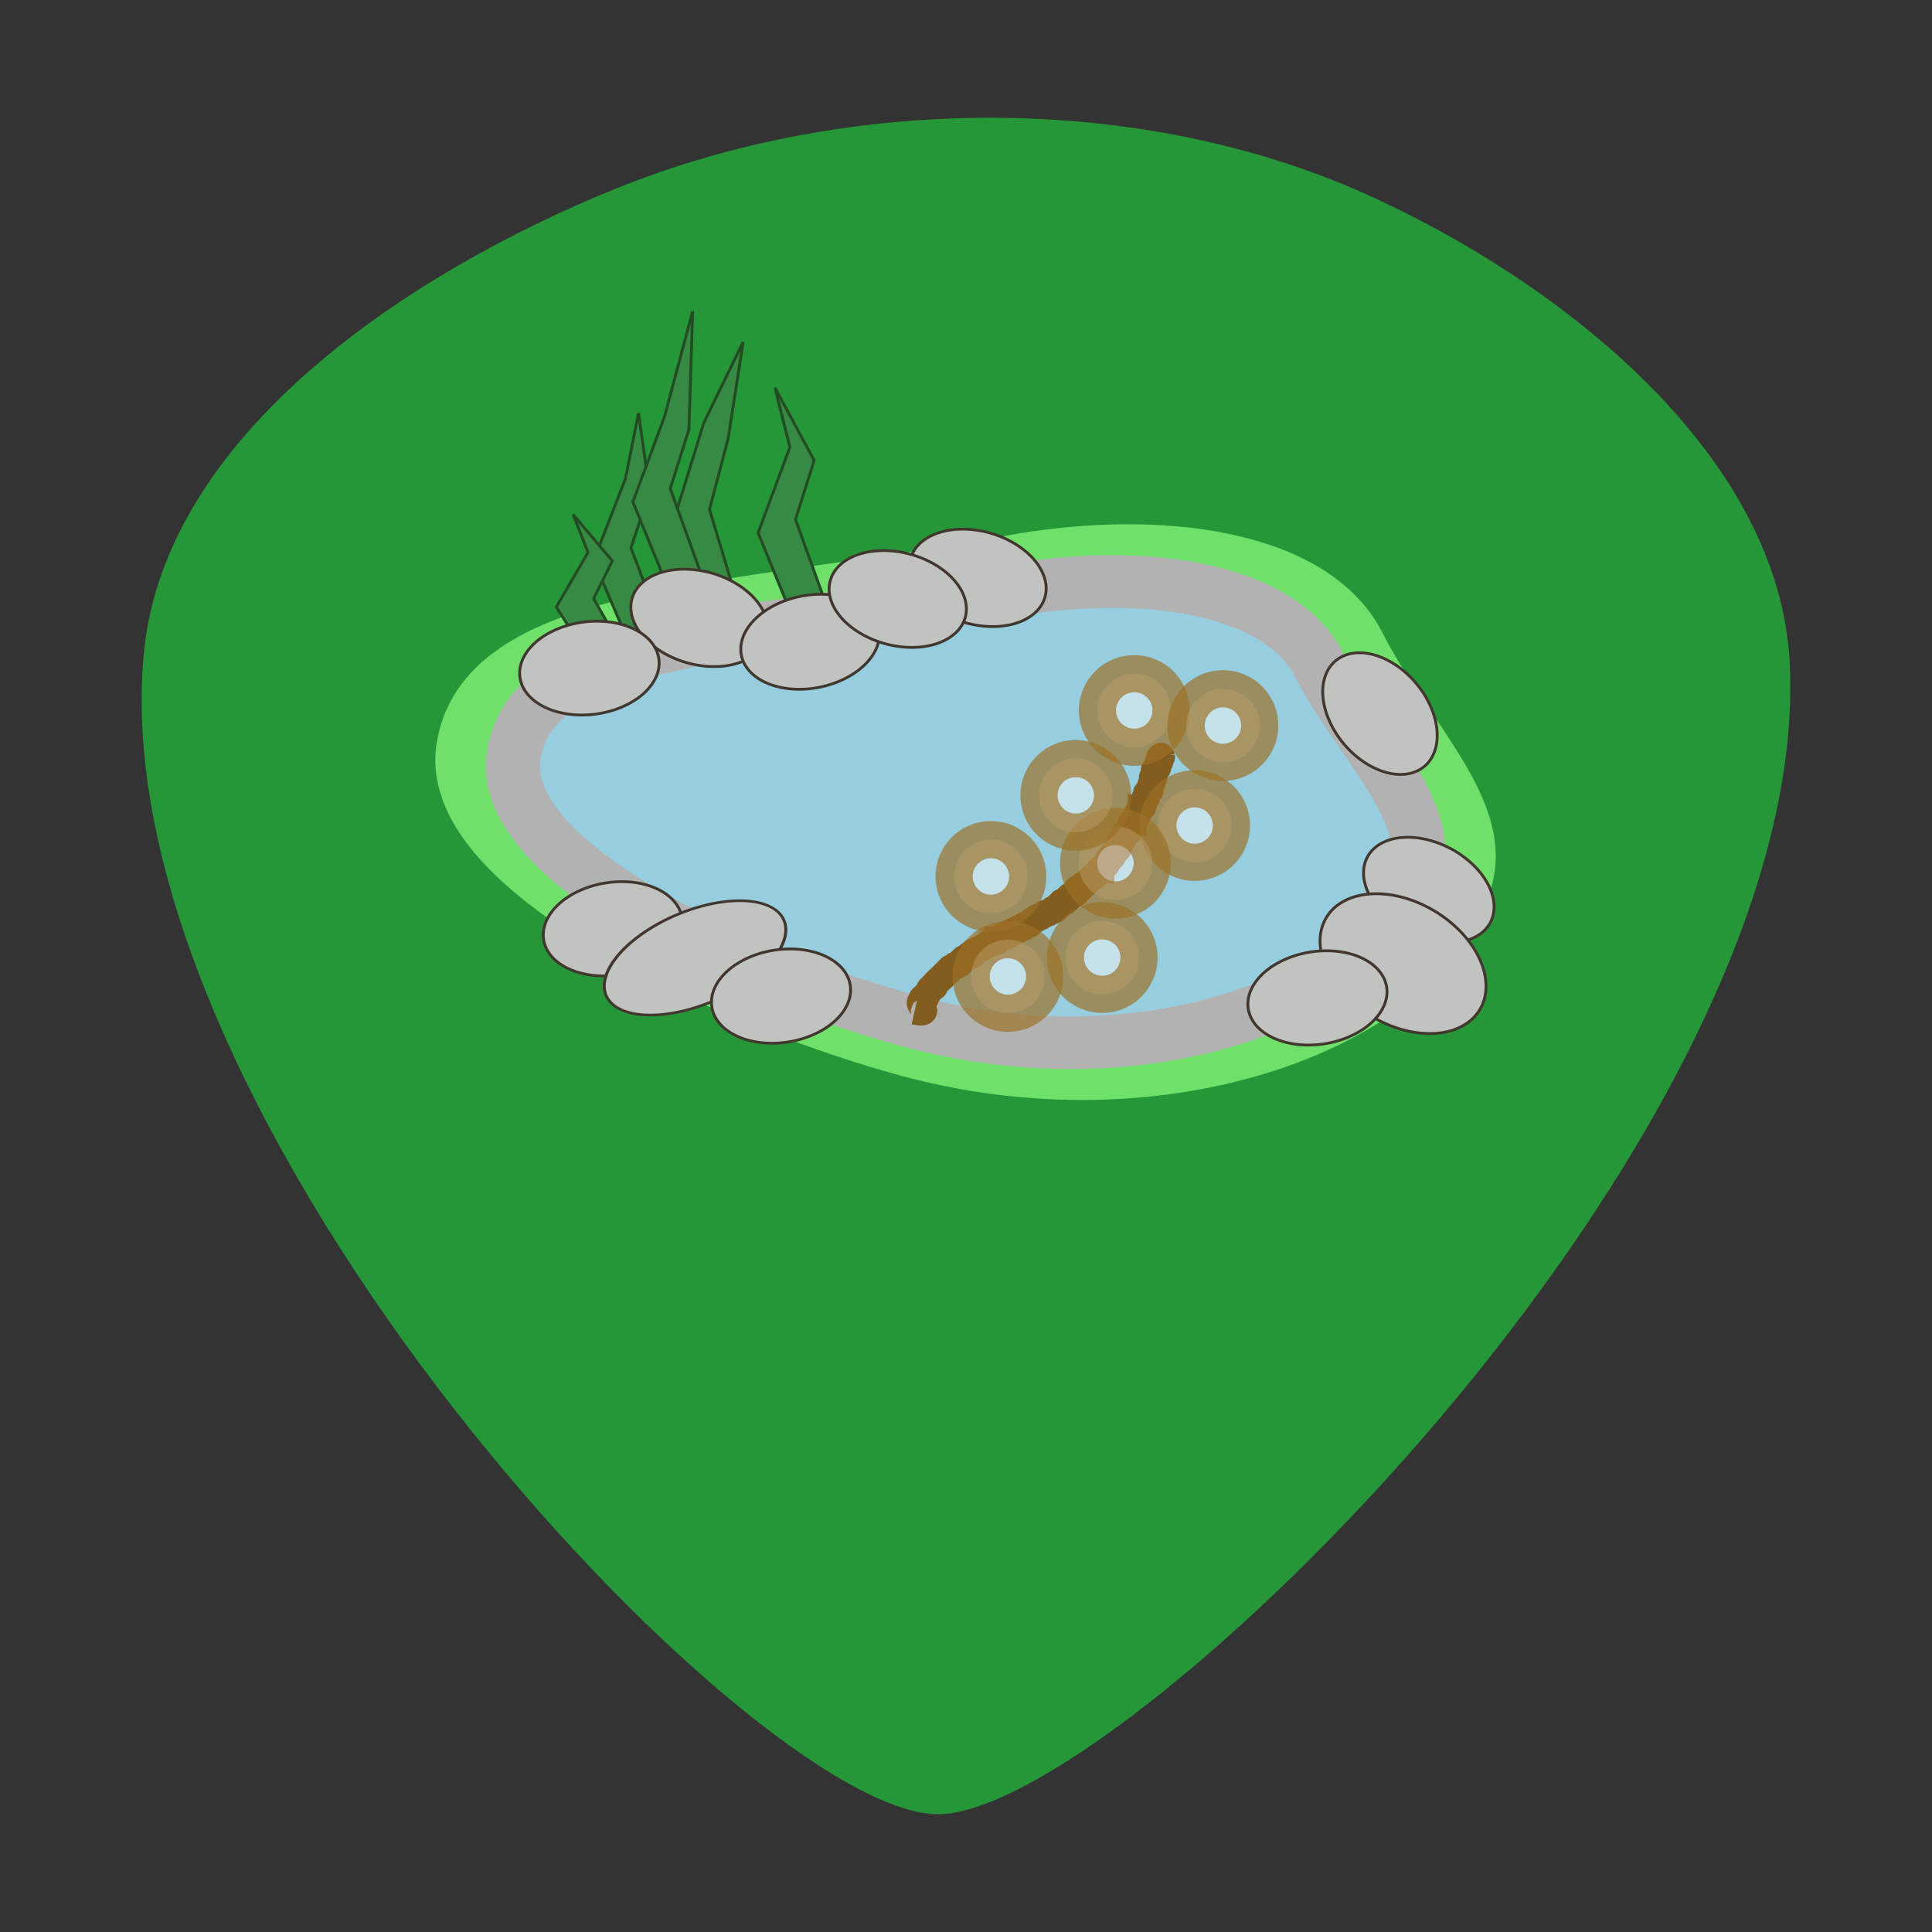 <?xml version="1.0" encoding="UTF-8" standalone="no"?>
<!-- Created with Inkscape (http://www.inkscape.org/) -->

<svg
   xmlns:dc="http://purl.org/dc/elements/1.1/"
   xmlns:cc="http://creativecommons.org/ns#"
   xmlns:rdf="http://www.w3.org/1999/02/22-rdf-syntax-ns#"
   xmlns:svg="http://www.w3.org/2000/svg"
   xmlns="http://www.w3.org/2000/svg"
   xmlns:sodipodi="http://sodipodi.sourceforge.net/DTD/sodipodi-0.dtd"
   xmlns:inkscape="http://www.inkscape.org/namespaces/inkscape"
   width="48"
   height="48"
   id="svg2"
   sodipodi:version="0.32"
   inkscape:version="0.92.2 (5c3e80d, 2017-08-06)"
   sodipodi:docname="Cat342.svg"
   inkscape:output_extension="org.inkscape.output.svg.inkscape"
   version="1.0">
  <rect width="100%" height="100%" fill="#333333" stroke="none"/>
  <defs
     id="defs4">
    <marker
       inkscape:stockid="Arrow1Mend"
       orient="auto"
       refY="0.0"
       refX="0.0"
       id="Arrow1Mend"
       style="overflow:visible;">
      <path
         id="path3278"
         d="M 0.0,0.0 L 5.0,-5.0 L -12.5,0.0 L 5.0,5.0 L 0.0,0.0 z "
         style="fill-rule:evenodd;stroke:#000000;stroke-width:1.0pt;marker-start:none;"
         transform="scale(0.4) rotate(180) translate(10,0)" />
    </marker>
    <marker
       inkscape:stockid="Arrow1Send"
       orient="auto"
       refY="0.0"
       refX="0.0"
       id="Arrow1Send"
       style="overflow:visible;">
      <path
         id="path3284"
         d="M 0.0,0.0 L 5.0,-5.0 L -12.5,0.0 L 5.0,5.0 L 0.0,0.0 z "
         style="fill-rule:evenodd;stroke:#000000;stroke-width:1.0pt;marker-start:none;"
         transform="scale(0.2) rotate(180) translate(6,0)" />
    </marker>
    <marker
       inkscape:stockid="Arrow1Lend"
       orient="auto"
       refY="0.0"
       refX="0.0"
       id="Arrow1Lend"
       style="overflow:visible;">
      <path
         id="path3272"
         d="M 0.0,0.0 L 5.0,-5.0 L -12.5,0.0 L 5.0,5.0 L 0.0,0.0 z "
         style="fill-rule:evenodd;stroke:#000000;stroke-width:1.0pt;marker-start:none;"
         transform="scale(0.8) rotate(180) translate(12.5,0)" />
    </marker>
    <marker
       inkscape:stockid="Arrow2Lend"
       orient="auto"
       refY="0.0"
       refX="0.0"
       id="Arrow2Lend"
       style="overflow:visible;">
      <path
         id="path3290"
         style="font-size:12.0;fill-rule:evenodd;stroke-width:0.625;stroke-linejoin:round;"
         d="M 8.719,4.034 L -2.207,0.016 L 8.719,-4.002 C 6.973,-1.63 6.983,1.616 8.719,4.034 z "
         transform="scale(1.1) rotate(180) translate(1,0)" />
    </marker>
    <linearGradient
       id="linearGradient3230">
      <stop
         style="stop-color:#99a5c3;stop-opacity:1;"
         offset="0"
         id="stop3232" />
      <stop
         id="stop3244"
         offset="0.67"
         style="stop-color:#99a5c3;stop-opacity:1;" />
      <stop
         style="stop-color:#51618c;stop-opacity:1;"
         offset="1"
         id="stop3234" />
    </linearGradient>
    <inkscape:perspective
       sodipodi:type="inkscape:persp3d"
       inkscape:vp_x="56.260924 : 521.79843 : 1"
       inkscape:vp_y="6.5672346e-14 : 1043.6872 : 0"
       inkscape:vp_z="854.33665 : 521.79843 : 1"
       inkscape:persp3d-origin="455.29879 : 338.74226 : 1"
       id="perspective10" />
    <inkscape:perspective
       id="perspective5858"
       inkscape:persp3d-origin="372.04724 : 350.78739 : 1"
       inkscape:vp_z="744.09448 : 526.18109 : 1"
       inkscape:vp_y="0 : 1000 : 0"
       inkscape:vp_x="0 : 526.18109 : 1"
       sodipodi:type="inkscape:persp3d" />
    <inkscape:perspective
       id="perspective2408"
       inkscape:persp3d-origin="372.04724 : 350.78739 : 1"
       inkscape:vp_z="744.09448 : 526.18109 : 1"
       inkscape:vp_y="0 : 1000 : 0"
       inkscape:vp_x="0 : 526.18109 : 1"
       sodipodi:type="inkscape:persp3d" />
  </defs>
  <sodipodi:namedview
     id="base"
     pagecolor="#ffffff"
     bordercolor="#666666"
     borderopacity="1.0"
     inkscape:pageopacity="0.0"
     inkscape:pageshadow="2"
     inkscape:zoom="14.083333"
     inkscape:cx="24.000001"
     inkscape:cy="24.000001"
     inkscape:document-units="px"
     inkscape:current-layer="layer1"
     showgrid="false"
     inkscape:window-width="1450"
     inkscape:window-height="903"
     inkscape:window-x="832"
     inkscape:window-y="338"
     showguides="false"
     inkscape:window-maximized="0" />
  <g
     inkscape:label="Ebene 1"
     inkscape:groupmode="layer"
     id="layer1">
    <path
       style="display:inline;fill:#19fb40;fill-opacity:0.498;fill-rule:evenodd;stroke:none;stroke-width:1px;stroke-linecap:butt;stroke-linejoin:miter;stroke-opacity:1"
       d="M 23.275,45.074 C 18.595,44.996 2.438,27.797 3.577,16.202 4.113,10.748 10.229,6.737 15.311,4.682 21.068,2.354 28.276,2.28 33.942,4.825 38.718,6.97 44.214,11.257 44.466,16.487 45.037,28.335 27.738,45.147 23.275,45.074 Z"
       id="path885-5"
       inkscape:connector-curvature="0"
       sodipodi:nodetypes="ssssss" />
    <g
       transform="translate(0.071,0.426)"
       id="g961">
      <g
         id="g927">
        <g
           transform="matrix(0.712,0,0,0.693,6.134,0.395)"
           id="g894">
          <path
             style="color:#000000;clip-rule:nonzero;display:inline;overflow:visible;visibility:visible;opacity:1;isolation:auto;mix-blend-mode:normal;color-interpolation:sRGB;color-interpolation-filters:linearRGB;solid-color:#000000;solid-opacity:1;fill:#96cee0;fill-opacity:1;fill-rule:nonzero;stroke:#6fe16a;stroke-width:1.89;stroke-linecap:round;stroke-linejoin:round;stroke-miterlimit:4;stroke-dasharray:none;stroke-dashoffset:0;stroke-opacity:1;color-rendering:auto;image-rendering:auto;shape-rendering:auto;text-rendering:auto;enable-background:accumulate"
             d="m 7.475,25.495 c 0.885,-4.858 9.516,-4.721 19.051,-6.538 5.15,-0.982 10.584,-0.225 12.153,2.965 1.502,3.055 4.223,5.654 3.813,8.087 -0.82,4.866 -9.554,8.969 -18.943,6.612 C 18.463,35.346 6.7,30.489 7.455,25.614"
             id="path873"
             inkscape:connector-curvature="0"
             sodipodi:nodetypes="cssssc" />
          <path
             sodipodi:nodetypes="cssssc"
             inkscape:connector-curvature="0"
             id="path4506"
             d="M 9.231,25.783 C 10.027,21.5 17.793,21.621 26.371,20.019 c 4.633,-0.866 9.523,-0.198 10.934,2.614 1.351,2.693 3.8,4.985 3.431,7.131 -0.738,4.291 -8.596,7.908 -17.043,5.83 C 19.117,34.469 8.533,30.186 9.213,25.888"
             style="color:#000000;clip-rule:nonzero;display:inline;overflow:visible;visibility:visible;opacity:1;isolation:auto;mix-blend-mode:normal;color-interpolation:sRGB;color-interpolation-filters:linearRGB;solid-color:#000000;solid-opacity:1;fill:#96cee0;fill-opacity:1;fill-rule:nonzero;stroke:#b2b2b2;stroke-width:1.89;stroke-linecap:round;stroke-linejoin:round;stroke-miterlimit:4;stroke-dasharray:none;stroke-dashoffset:0;stroke-opacity:1;color-rendering:auto;image-rendering:auto;shape-rendering:auto;text-rendering:auto;enable-background:accumulate" />
          <path
             inkscape:connector-curvature="0"
             id="path831"
             d="M 13.109,15.978 12,18.913 l 1.304,3.13 1.174,-0.391 -1.174,-3.196 0.652,-2.022 -0.391,-2.804 z"
             style="fill:#368a43;fill-opacity:1;fill-rule:evenodd;stroke:#244c24;stroke-width:0.1;stroke-linecap:butt;stroke-linejoin:miter;stroke-miterlimit:4;stroke-dasharray:none;stroke-opacity:1" />
          <path
             sodipodi:nodetypes="cccccccc"
             style="fill:#368a43;fill-opacity:1;fill-rule:evenodd;stroke:#244c24;stroke-width:0.1;stroke-linecap:butt;stroke-linejoin:miter;stroke-miterlimit:4;stroke-dasharray:none;stroke-opacity:1"
             d="m 15.848,13.963 -1.109,3.689 1.304,3.935 1.174,-0.492 -1.174,-4.017 0.652,-2.541 0.522,-3.46 z"
             id="path841"
             inkscape:connector-curvature="0" />
          <path
             sodipodi:nodetypes="cccccccc"
             inkscape:connector-curvature="0"
             id="path843"
             d="m 18.848,14.846 -1.109,3.072 1.304,3.277 1.174,-0.41 -1.174,-3.346 0.652,-2.117 -1.37,-2.61 z"
             style="fill:#368a43;fill-opacity:1;fill-rule:evenodd;stroke:#244c24;stroke-width:0.1;stroke-linecap:butt;stroke-linejoin:miter;stroke-miterlimit:4;stroke-dasharray:none;stroke-opacity:1" />
          <path
             sodipodi:nodetypes="cccccccc"
             style="fill:#368a43;fill-opacity:1;fill-rule:evenodd;stroke:#244c24;stroke-width:0.1;stroke-linecap:butt;stroke-linejoin:miter;stroke-miterlimit:4;stroke-dasharray:none;stroke-opacity:1"
             d="m 14.478,13.737 -1.109,3.072 1.304,3.277 1.174,-0.41 -1.174,-3.346 0.652,-2.117 0.13,-4.24 z"
             id="path845"
             inkscape:connector-curvature="0" />
          <path
             style="fill:#368a43;fill-opacity:1;fill-rule:evenodd;stroke:#244c24;stroke-width:0.1;stroke-linecap:butt;stroke-linejoin:miter;stroke-miterlimit:4;stroke-dasharray:none;stroke-opacity:1"
             d="M 11.804,18.621 10.696,20.579 12,22.668 13.174,22.407 12,20.274 12.652,18.925 11.283,17.262 Z"
             id="path847"
             inkscape:connector-curvature="0"
             sodipodi:nodetypes="cccccccc" />
          <path
             transform="rotate(17.24)"
             d="m 27.605,11.1 a 2.446,1.663 0 0 1 2.476,-1.637 2.446,1.663 0 0 1 2.415,1.678 2.446,1.663 0 0 1 -2.459,1.648 2.446,1.663 0 0 1 -2.432,-1.667"
             sodipodi:open="true"
             sodipodi:end="3.1438441"
             sodipodi:start="3.1573355"
             sodipodi:ry="1.6630435"
             sodipodi:rx="2.4456522"
             sodipodi:cy="11.126493"
             sodipodi:cx="30.049864"
             sodipodi:type="arc"
             id="path849"
             style="color:#000000;clip-rule:nonzero;display:inline;overflow:visible;visibility:visible;opacity:1;isolation:auto;mix-blend-mode:normal;color-interpolation:sRGB;color-interpolation-filters:linearRGB;solid-color:#000000;solid-opacity:1;fill:#c0c3c0;fill-opacity:1;fill-rule:nonzero;stroke:#42372e;stroke-width:0.1;stroke-linecap:round;stroke-linejoin:round;stroke-miterlimit:4;stroke-dasharray:none;stroke-dashoffset:0;stroke-opacity:1;color-rendering:auto;image-rendering:auto;shape-rendering:auto;text-rendering:auto;enable-background:accumulate" />
          <path
             style="color:#000000;clip-rule:nonzero;display:inline;overflow:visible;visibility:visible;opacity:1;isolation:auto;mix-blend-mode:normal;color-interpolation:sRGB;color-interpolation-filters:linearRGB;solid-color:#000000;solid-opacity:1;fill:#c0c3c0;fill-opacity:1;fill-rule:nonzero;stroke:#42372e;stroke-width:0.1;stroke-linecap:round;stroke-linejoin:round;stroke-miterlimit:4;stroke-dasharray:none;stroke-dashoffset:0;stroke-opacity:1;color-rendering:auto;image-rendering:auto;shape-rendering:auto;text-rendering:auto;enable-background:accumulate"
             id="path851"
             sodipodi:type="arc"
             sodipodi:cx="21.19429"
             sodipodi:cy="15.3768"
             sodipodi:rx="2.4456522"
             sodipodi:ry="1.6630435"
             sodipodi:start="3.1573355"
             sodipodi:end="3.1438441"
             sodipodi:open="true"
             d="m 18.749,15.351 a 2.446,1.663 0 0 1 2.476,-1.637 2.446,1.663 0 0 1 2.415,1.678 2.446,1.663 0 0 1 -2.459,1.648 2.446,1.663 0 0 1 -2.432,-1.667"
             transform="rotate(17.24)" />
          <path
             transform="rotate(-11.79)"
             d="m 12.235,25.332 a 2.446,1.663 0 0 1 2.476,-1.637 2.446,1.663 0 0 1 2.415,1.678 2.446,1.663 0 0 1 -2.459,1.648 2.446,1.663 0 0 1 -2.432,-1.667"
             sodipodi:open="true"
             sodipodi:end="3.1438441"
             sodipodi:start="3.1573355"
             sodipodi:ry="1.6630435"
             sodipodi:rx="2.4456522"
             sodipodi:cy="25.358059"
             sodipodi:cx="14.68044"
             sodipodi:type="arc"
             id="path853"
             style="color:#000000;clip-rule:nonzero;display:inline;overflow:visible;visibility:visible;opacity:1;isolation:auto;mix-blend-mode:normal;color-interpolation:sRGB;color-interpolation-filters:linearRGB;solid-color:#000000;solid-opacity:1;fill:#c0c3c0;fill-opacity:1;fill-rule:nonzero;stroke:#42372e;stroke-width:0.1;stroke-linecap:round;stroke-linejoin:round;stroke-miterlimit:4;stroke-dasharray:none;stroke-dashoffset:0;stroke-opacity:1;color-rendering:auto;image-rendering:auto;shape-rendering:auto;text-rendering:auto;enable-background:accumulate" />
          <path
             style="color:#000000;clip-rule:nonzero;display:inline;overflow:visible;visibility:visible;opacity:1;isolation:auto;mix-blend-mode:normal;color-interpolation:sRGB;color-interpolation-filters:linearRGB;solid-color:#000000;solid-opacity:1;fill:#c0c3c0;fill-opacity:1;fill-rule:nonzero;stroke:#42372e;stroke-width:0.1;stroke-linecap:round;stroke-linejoin:round;stroke-miterlimit:4;stroke-dasharray:none;stroke-dashoffset:0;stroke-opacity:1;color-rendering:auto;image-rendering:auto;shape-rendering:auto;text-rendering:auto;enable-background:accumulate"
             id="path855"
             sodipodi:type="arc"
             sodipodi:cx="27.336756"
             sodipodi:cy="13.255023"
             sodipodi:rx="2.4456522"
             sodipodi:ry="1.6630435"
             sodipodi:start="3.1573355"
             sodipodi:end="3.1438441"
             sodipodi:open="true"
             d="m 24.891,13.229 a 2.446,1.663 0 0 1 2.476,-1.637 2.446,1.663 0 0 1 2.415,1.678 2.446,1.663 0 0 1 -2.459,1.648 2.446,1.663 0 0 1 -2.432,-1.667"
             transform="rotate(16.034)" />
          <path
             transform="rotate(-7.934)"
             d="M 6.15,24.16 A 2.446,1.663 0 0 1 8.626,22.523 2.446,1.663 0 0 1 11.041,24.201 2.446,1.663 0 0 1 8.582,25.849 2.446,1.663 0 0 1 6.15,24.182"
             sodipodi:open="true"
             sodipodi:end="3.1438441"
             sodipodi:start="3.1573355"
             sodipodi:ry="1.6630435"
             sodipodi:rx="2.4456522"
             sodipodi:cy="24.186073"
             sodipodi:cx="8.5953093"
             sodipodi:type="arc"
             id="path857"
             style="color:#000000;clip-rule:nonzero;display:inline;overflow:visible;visibility:visible;opacity:1;isolation:auto;mix-blend-mode:normal;color-interpolation:sRGB;color-interpolation-filters:linearRGB;solid-color:#000000;solid-opacity:1;fill:#c0c3c0;fill-opacity:1;fill-rule:nonzero;stroke:#42372e;stroke-width:0.1;stroke-linecap:round;stroke-linejoin:round;stroke-miterlimit:4;stroke-dasharray:none;stroke-dashoffset:0;stroke-opacity:1;color-rendering:auto;image-rendering:auto;shape-rendering:auto;text-rendering:auto;enable-background:accumulate" />
          <path
             inkscape:transform-center-y="1.7608814"
             inkscape:transform-center-x="0.84782504"
             style="color:#000000;clip-rule:nonzero;display:inline;overflow:visible;visibility:visible;opacity:1;isolation:auto;mix-blend-mode:normal;color-interpolation:sRGB;color-interpolation-filters:linearRGB;solid-color:#000000;solid-opacity:1;fill:#c0c3c0;fill-opacity:1;fill-rule:nonzero;stroke:#42372e;stroke-width:0.1;stroke-linecap:round;stroke-linejoin:round;stroke-miterlimit:4;stroke-dasharray:none;stroke-dashoffset:0;stroke-opacity:1;color-rendering:auto;image-rendering:auto;shape-rendering:auto;text-rendering:auto;enable-background:accumulate"
             id="path859"
             sodipodi:type="arc"
             sodipodi:cx="43.534409"
             sodipodi:cy="-15.982131"
             sodipodi:rx="2.4456522"
             sodipodi:ry="1.6630435"
             sodipodi:start="3.1573355"
             sodipodi:end="3.1438441"
             sodipodi:open="true"
             d="m 41.089,-16.008 a 2.446,1.663 0 0 1 2.476,-1.637 2.446,1.663 0 0 1 2.415,1.678 2.446,1.663 0 0 1 -2.459,1.648 2.446,1.663 0 0 1 -2.432,-1.667"
             transform="rotate(51.902)" />
          <path
             transform="rotate(29.774)"
             d="M 48.52,6.207 A 2.446,1.663 0 0 1 50.996,4.57 2.446,1.663 0 0 1 53.411,6.248 2.446,1.663 0 0 1 50.952,7.896 2.446,1.663 0 0 1 48.52,6.229"
             sodipodi:open="true"
             sodipodi:end="3.1438441"
             sodipodi:start="3.1573355"
             sodipodi:ry="1.6630435"
             sodipodi:rx="2.4456522"
             sodipodi:cy="6.233006"
             sodipodi:cx="50.965462"
             sodipodi:type="arc"
             id="path861"
             style="color:#000000;clip-rule:nonzero;display:inline;overflow:visible;visibility:visible;opacity:1;isolation:auto;mix-blend-mode:normal;color-interpolation:sRGB;color-interpolation-filters:linearRGB;solid-color:#000000;solid-opacity:1;fill:#c0c3c0;fill-opacity:1;fill-rule:nonzero;stroke:#42372e;stroke-width:0.1;stroke-linecap:round;stroke-linejoin:round;stroke-miterlimit:4;stroke-dasharray:none;stroke-dashoffset:0;stroke-opacity:1;color-rendering:auto;image-rendering:auto;shape-rendering:auto;text-rendering:auto;enable-background:accumulate"
             inkscape:transform-center-x="0.12209757"
             inkscape:transform-center-y="1.9505383" />
          <path
             inkscape:transform-center-y="2.5912183"
             inkscape:transform-center-x="0.15530786"
             style="color:#000000;clip-rule:nonzero;display:inline;overflow:visible;visibility:visible;opacity:1;isolation:auto;mix-blend-mode:normal;color-interpolation:sRGB;color-interpolation-filters:linearRGB;solid-color:#000000;solid-opacity:1;fill:#c0c3c0;fill-opacity:1;fill-rule:nonzero;stroke:#42372e;stroke-width:0.1;stroke-linecap:round;stroke-linejoin:round;stroke-miterlimit:4;stroke-dasharray:none;stroke-dashoffset:0;stroke-opacity:1;color-rendering:auto;image-rendering:auto;shape-rendering:auto;text-rendering:auto;enable-background:accumulate"
             id="path863"
             sodipodi:type="arc"
             sodipodi:cx="51.374104"
             sodipodi:cy="7.9917593"
             sodipodi:rx="3.145452"
             sodipodi:ry="2.1865044"
             sodipodi:start="3.1573355"
             sodipodi:end="3.1438441"
             sodipodi:open="true"
             d="M 48.229,7.957 A 3.145,2.187 0 0 1 51.413,5.805 3.145,2.187 0 0 1 54.519,8.011 3.145,2.187 0 0 1 51.356,10.178 3.145,2.187 0 0 1 48.229,7.987"
             transform="matrix(0.858,0.513,-0.48,0.877,0,0)" />
          <path
             inkscape:transform-center-y="1.5845036"
             inkscape:transform-center-x="-1.1440525"
             style="color:#000000;clip-rule:nonzero;display:inline;overflow:visible;visibility:visible;opacity:1;isolation:auto;mix-blend-mode:normal;color-interpolation:sRGB;color-interpolation-filters:linearRGB;solid-color:#000000;solid-opacity:1;fill:#c0c3c0;fill-opacity:1;fill-rule:nonzero;stroke:#42372e;stroke-width:0.1;stroke-linecap:round;stroke-linejoin:round;stroke-miterlimit:4;stroke-dasharray:none;stroke-dashoffset:0;stroke-opacity:1;color-rendering:auto;image-rendering:auto;shape-rendering:auto;text-rendering:auto;enable-background:accumulate"
             id="path865"
             sodipodi:type="arc"
             sodipodi:cx="30.938959"
             sodipodi:cy="40.341106"
             sodipodi:rx="2.4456522"
             sodipodi:ry="1.6630435"
             sodipodi:start="3.1573355"
             sodipodi:end="3.1438441"
             sodipodi:open="true"
             d="m 28.494,40.315 a 2.446,1.663 0 0 1 2.476,-1.637 2.446,1.663 0 0 1 2.415,1.678 2.446,1.663 0 0 1 -2.459,1.648 2.446,1.663 0 0 1 -2.432,-1.667"
             transform="rotate(-9.638)" />
          <path
             transform="rotate(-9.638)"
             d="M 4.669,33.755 A 2.446,1.663 0 0 1 7.144,32.119 2.446,1.663 0 0 1 9.56,33.796 2.446,1.663 0 0 1 7.1,35.444 2.446,1.663 0 0 1 4.668,33.778"
             sodipodi:open="true"
             sodipodi:end="3.1438441"
             sodipodi:start="3.1573355"
             sodipodi:ry="1.6630435"
             sodipodi:rx="2.4456522"
             sodipodi:cy="33.781418"
             sodipodi:cx="7.1139569"
             sodipodi:type="arc"
             id="path867"
             style="color:#000000;clip-rule:nonzero;display:inline;overflow:visible;visibility:visible;opacity:1;isolation:auto;mix-blend-mode:normal;color-interpolation:sRGB;color-interpolation-filters:linearRGB;solid-color:#000000;solid-opacity:1;fill:#c0c3c0;fill-opacity:1;fill-rule:nonzero;stroke:#42372e;stroke-width:0.1;stroke-linecap:round;stroke-linejoin:round;stroke-miterlimit:4;stroke-dasharray:none;stroke-dashoffset:0;stroke-opacity:1;color-rendering:auto;image-rendering:auto;shape-rendering:auto;text-rendering:auto;enable-background:accumulate"
             inkscape:transform-center-x="-1.1440525"
             inkscape:transform-center-y="1.5845036" />
          <path
             inkscape:transform-center-y="0.98515122"
             inkscape:transform-center-x="-2.0168071"
             style="color:#000000;clip-rule:nonzero;display:inline;overflow:visible;visibility:visible;opacity:1;isolation:auto;mix-blend-mode:normal;color-interpolation:sRGB;color-interpolation-filters:linearRGB;solid-color:#000000;solid-opacity:1;fill:#c0c3c0;fill-opacity:1;fill-rule:nonzero;stroke:#42372e;stroke-width:0.1;stroke-linecap:round;stroke-linejoin:round;stroke-miterlimit:4;stroke-dasharray:none;stroke-dashoffset:0;stroke-opacity:1;color-rendering:auto;image-rendering:auto;shape-rendering:auto;text-rendering:auto;enable-background:accumulate"
             id="path869"
             sodipodi:type="arc"
             sodipodi:cx="-4.5050697"
             sodipodi:cy="36.827969"
             sodipodi:rx="3.3754361"
             sodipodi:ry="1.684603"
             sodipodi:start="3.1573355"
             sodipodi:end="3.1438441"
             sodipodi:open="true"
             d="m -7.88,36.801 a 3.375,1.685 0 0 1 3.417,-1.658 3.375,1.685 0 0 1 3.334,1.7 3.375,1.685 0 0 1 -3.394,1.669 3.375,1.685 0 0 1 -3.356,-1.688"
             transform="matrix(0.9,-0.436,0.532,0.847,0,0)" />
          <path
             transform="rotate(-9.638)"
             d="m 10.051,37.117 a 2.446,1.663 0 0 1 2.476,-1.637 2.446,1.663 0 0 1 2.415,1.678 2.446,1.663 0 0 1 -2.459,1.648 2.446,1.663 0 0 1 -2.432,-1.667"
             sodipodi:open="true"
             sodipodi:end="3.1438441"
             sodipodi:start="3.1573355"
             sodipodi:ry="1.6630435"
             sodipodi:rx="2.4456522"
             sodipodi:cy="37.143101"
             sodipodi:cx="12.496677"
             sodipodi:type="arc"
             id="path871"
             style="color:#000000;clip-rule:nonzero;display:inline;overflow:visible;visibility:visible;opacity:1;isolation:auto;mix-blend-mode:normal;color-interpolation:sRGB;color-interpolation-filters:linearRGB;solid-color:#000000;solid-opacity:1;fill:#c0c3c0;fill-opacity:1;fill-rule:nonzero;stroke:#42372e;stroke-width:0.1;stroke-linecap:round;stroke-linejoin:round;stroke-miterlimit:4;stroke-dasharray:none;stroke-dashoffset:0;stroke-opacity:1;color-rendering:auto;image-rendering:auto;shape-rendering:auto;text-rendering:auto;enable-background:accumulate"
             inkscape:transform-center-x="-1.1440525"
             inkscape:transform-center-y="1.5845036" />
        </g>
      </g>
      <g
         transform="translate(0.071,-0.426)"
         id="g915">
        <g
           transform="matrix(0.66,0,0,0.66,-15.053,8.396)"
           id="g905">
          <path
             style="fill:none;fill-rule:evenodd;stroke:#825d1f;stroke-width:1px;stroke-linecap:butt;stroke-linejoin:miter;stroke-opacity:1"
             d="m 57.018,25.349 c 0.715,0.156 0.115,-0.257 0.213,-0.355 0.017,-0.017 0.054,0.017 0.071,0 0.033,-0.033 -0.033,-0.109 0,-0.142 0.033,-0.033 0.109,0.033 0.142,0 0.033,-0.033 -0.033,-0.109 0,-0.142 0.017,-0.017 0.054,0.017 0.071,0 0.017,-0.017 -0.011,-0.05 0,-0.071 0.015,-0.03 0.056,-0.041 0.071,-0.071 0.011,-0.021 -0.017,-0.054 0,-0.071 0.017,-0.017 0.05,0.011 0.071,0 0.296,-0.148 -0.076,0.005 0.071,-0.142 0.017,-0.017 0.054,0.017 0.071,0 0.017,-0.017 -0.011,-0.05 0,-0.071 0.015,-0.03 0.047,-0.047 0.071,-0.071 0.024,-0.024 0.041,-0.056 0.071,-0.071 0.021,-0.011 0.054,0.017 0.071,0 0.017,-0.017 -0.017,-0.054 0,-0.071 0.017,-0.017 0.054,0.017 0.071,0 0.017,-0.017 -0.017,-0.054 0,-0.071 0.017,-0.017 0.054,0.017 0.071,0 0.017,-0.017 -0.017,-0.054 0,-0.071 0.017,-0.017 0.054,0.017 0.071,0 0.017,-0.017 -0.017,-0.054 0,-0.071 0.017,-0.017 0.054,0.017 0.071,0 0.017,-0.017 -0.017,-0.054 0,-0.071 0.017,-0.017 0.054,0.017 0.071,0 0.017,-0.017 -0.017,-0.054 0,-0.071 0.017,-0.017 0.05,0.011 0.071,0 0.235,-0.235 -0.067,0.033 0.142,-0.071 0.03,-0.015 0.041,-0.056 0.071,-0.071 0.021,-0.011 0.054,0.017 0.071,0 0.017,-0.017 -0.017,-0.054 0,-0.071 0.017,-0.017 0.054,0.017 0.071,0 0.017,-0.017 -0.017,-0.054 0,-0.071 0.017,-0.017 0.054,0.017 0.071,0 0.017,-0.017 -0.017,-0.054 0,-0.071 0.017,-0.017 0.05,0.011 0.071,0 0.03,-0.015 0.041,-0.056 0.071,-0.071 0.021,-0.011 0.054,0.017 0.071,0 0.017,-0.017 -0.017,-0.054 0,-0.071 0.033,-0.033 0.109,0.033 0.142,0 0.147,-0.147 -0.225,0.006 0.071,-0.142 0.021,-0.011 0.05,0.011 0.071,0 0.03,-0.015 0.041,-0.056 0.071,-0.071 0.021,-0.011 0.05,0.011 0.071,0 0.03,-0.015 0.041,-0.056 0.071,-0.071 0.021,-0.011 0.05,0.011 0.071,0 0.03,-0.015 0.041,-0.056 0.071,-0.071 0.021,-0.011 0.054,0.017 0.071,0 0.017,-0.017 -0.017,-0.054 0,-0.071 0.033,-0.033 0.1,0.021 0.142,0 0.03,-0.015 0.041,-0.056 0.071,-0.071 0.042,-0.021 0.109,0.033 0.142,0 0.017,-0.017 0,-0.047 0,-0.071 0.024,0 0.054,0.017 0.071,0 0.017,-0.017 -0.021,-0.06 0,-0.071 0.042,-0.021 0.1,0.021 0.142,0 0.021,-0.011 -0.017,-0.054 0,-0.071 0.033,-0.033 0.109,0.033 0.142,0 0.017,-0.017 -0.017,-0.054 0,-0.071 0.033,-0.033 0.109,0.033 0.142,0 0.017,-0.017 -0.017,-0.054 0,-0.071 0.033,-0.033 0.109,0.033 0.142,0 0.017,-0.017 -0.017,-0.054 0,-0.071 0.033,-0.033 0.109,0.033 0.142,0 0.017,-0.017 -0.017,-0.054 0,-0.071 0.033,-0.033 0.109,0.033 0.142,0 0.017,-0.017 -0.017,-0.054 0,-0.071 0.033,-0.033 0.109,0.033 0.142,0 0.017,-0.017 -0.017,-0.054 0,-0.071 0.033,-0.033 0.109,0.033 0.142,0 0.017,-0.017 -0.017,-0.054 0,-0.071 0.017,-0.017 0.054,0.017 0.071,0 0.017,-0.017 -0.017,-0.054 0,-0.071 0.017,-0.017 0.05,0.011 0.071,0 0.03,-0.015 0.041,-0.056 0.071,-0.071 0.021,-0.011 0.054,0.017 0.071,0 0.017,-0.017 -0.017,-0.054 0,-0.071 0.033,-0.033 0.1,0.021 0.142,0 0.06,-0.03 0.082,-0.112 0.142,-0.142 0.042,-0.021 0.1,0.021 0.142,0 0.03,-0.015 0.041,-0.056 0.071,-0.071 0.021,-0.011 0.054,0.017 0.071,0 0.017,-0.017 -0.017,-0.054 0,-0.071 0.033,-0.033 0.109,0.033 0.142,0 0.017,-0.017 -0.017,-0.054 0,-0.071 0.017,-0.017 0.054,0.017 0.071,0 0.017,-0.017 -0.017,-0.054 0,-0.071 0.017,-0.017 0.054,0.017 0.071,0 0.017,-0.017 -0.017,-0.054 0,-0.071 0.017,-0.017 0.054,0.017 0.071,0 0.017,-0.017 -0.017,-0.054 0,-0.071 0.033,-0.033 0.109,0.033 0.142,0 0.017,-0.017 -0.017,-0.054 0,-0.071 0.017,-0.017 0.054,0.017 0.071,0 0.017,-0.017 -0.017,-0.054 0,-0.071 0.017,-0.017 0.054,0.017 0.071,0 0.017,-0.017 -0.017,-0.054 0,-0.071 0.017,-0.017 0.05,0.011 0.071,0 0.03,-0.015 0.041,-0.056 0.071,-0.071 0.021,-0.011 0.054,0.017 0.071,0 0.017,-0.017 -0.017,-0.054 0,-0.071 0.017,-0.017 0.054,0.017 0.071,0 0.033,-0.033 -0.033,-0.109 0,-0.142 0.033,-0.033 0.109,0.033 0.142,0 0.017,-0.017 -0.017,-0.054 0,-0.071 0.017,-0.017 0.054,0.017 0.071,0 0.017,-0.017 -0.017,-0.054 0,-0.071 0.017,-0.017 0.05,0.011 0.071,0 0.07,-0.035 0.214,-0.249 0.284,-0.284 0.021,-0.011 0.054,0.017 0.071,0 0.017,-0.017 -0.017,-0.054 0,-0.071 0.017,-0.017 0.054,0.017 0.071,0 0.017,-0.017 -0.017,-0.054 0,-0.071 0.017,-0.017 0.054,0.017 0.071,0 0.017,-0.017 -0.017,-0.054 0,-0.071 0.017,-0.017 0.054,0.017 0.071,0 0.017,-0.017 -0.017,-0.054 0,-0.071 0.017,-0.017 0.047,0 0.071,0 0,-0.024 -0.017,-0.054 0,-0.071 0.017,-0.017 0.054,0.017 0.071,0 0.017,-0.017 -0.017,-0.054 0,-0.071 0.017,-0.017 0.054,0.017 0.071,0 0.017,-0.017 -0.017,-0.054 0,-0.071 0.017,-0.017 0.054,0.017 0.071,0 0.017,-0.017 -0.011,-0.05 0,-0.071 0.015,-0.03 0.056,-0.041 0.071,-0.071 0.011,-0.021 -0.017,-0.054 0,-0.071 0.017,-0.017 0.054,0.017 0.071,0 0.017,-0.017 -0.017,-0.054 0,-0.071 0.017,-0.017 0.054,0.017 0.071,0 0.017,-0.017 -0.011,-0.05 0,-0.071 0.015,-0.03 0.056,-0.041 0.071,-0.071 0.011,-0.021 -0.017,-0.054 0,-0.071 0.017,-0.017 0.054,0.017 0.071,0 0.017,-0.017 -0.017,-0.054 0,-0.071 0.017,-0.017 0.054,0.017 0.071,0 0.033,-0.033 -0.033,-0.109 0,-0.142 0.017,-0.017 0.054,0.017 0.071,0 0.033,-0.033 -0.033,-0.109 0,-0.142 0.017,-0.017 0.054,0.017 0.071,0 0.033,-0.033 -0.033,-0.109 0,-0.142 0.017,-0.017 0.054,0.017 0.071,0 0.033,-0.033 -0.033,-0.109 0,-0.142 0.017,-0.017 0.05,0.011 0.071,0 0.296,-0.148 -0.076,0.005 0.071,-0.142 0.017,-0.017 0.054,0.017 0.071,0 0.033,-0.033 -0.033,-0.109 0,-0.142 0.017,-0.017 0.054,0.017 0.071,0 0.033,-0.033 -0.033,-0.109 0,-0.142 0.017,-0.017 0.047,0 0.071,0 0,-0.024 -0.017,-0.054 0,-0.071 0.017,-0.017 0.054,0.017 0.071,0 0.033,-0.033 -0.033,-0.109 0,-0.142 0.017,-0.017 0.054,0.017 0.071,0 0.033,-0.033 -0.021,-0.1 0,-0.142 0.015,-0.03 0.056,-0.041 0.071,-0.071 0.011,-0.021 -0.017,-0.054 0,-0.071 0.017,-0.017 0.054,0.017 0.071,0 0.017,-0.017 0,-0.047 0,-0.071 0.024,0 0.054,0.017 0.071,0 0.035,-0.035 -0.035,-0.178 0,-0.213 0.017,-0.017 0.054,0.017 0.071,0 0.033,-0.033 -0.033,-0.109 0,-0.142 0.017,-0.017 0.054,0.017 0.071,0 0.035,-0.035 -0.035,-0.178 0,-0.213 0.017,-0.017 0.054,0.017 0.071,0 0.017,-0.017 -0.017,-0.054 0,-0.071 0.017,-0.017 0.054,0.017 0.071,0 0.015,-0.015 -0.014,-0.185 0,-0.213 0.015,-0.03 0.056,-0.041 0.071,-0.071 0.014,-0.028 -0.015,-0.199 0,-0.213 0.017,-0.017 0.054,0.017 0.071,0 0.017,-0.017 -0.017,-0.267 0,-0.284 0.189,0 -0.024,0.024 0.071,-0.071 0.017,-0.017 0.054,0.017 0.071,0 0.035,-0.035 -0.035,-0.178 0,-0.213 0.017,-0.017 0.054,0.017 0.071,0 0.035,-0.035 -0.035,-0.178 0,-0.213 0.095,-0.095 0.071,0.118 0.071,-0.071"
             id="path878"
             inkscape:connector-curvature="0" />
          <path
             style="color:#000000;clip-rule:nonzero;display:inline;overflow:visible;visibility:visible;opacity:1;isolation:auto;mix-blend-mode:normal;color-interpolation:sRGB;color-interpolation-filters:linearRGB;solid-color:#000000;solid-opacity:1;fill:#f6f6f6;fill-opacity:0.498;fill-rule:nonzero;stroke:#9c7025;stroke-width:1.4;stroke-linecap:round;stroke-linejoin:round;stroke-miterlimit:4;stroke-dasharray:none;stroke-dashoffset:0;stroke-opacity:0.679;color-rendering:auto;image-rendering:auto;shape-rendering:auto;text-rendering:auto;enable-background:accumulate"
             id="path880"
             sodipodi:type="arc"
             sodipodi:cx="67.562134"
             sodipodi:cy="18.355028"
             sodipodi:rx="1.3846154"
             sodipodi:ry="1.3846154"
             sodipodi:start="3.1342972"
             sodipodi:end="3.1316443"
             sodipodi:open="true"
             d="m 66.178,18.365 a 1.385,1.385 0 0 1 1.374,-1.395 1.385,1.385 0 0 1 1.396,1.373 1.385,1.385 0 0 1 -1.372,1.396 1.385,1.385 0 0 1 -1.397,-1.371" />
          <path
             d="m 63.195,19.785 a 1.385,1.385 0 0 1 1.374,-1.395 1.385,1.385 0 0 1 1.396,1.373 1.385,1.385 0 0 1 -1.372,1.396 1.385,1.385 0 0 1 -1.397,-1.371"
             sodipodi:open="true"
             sodipodi:end="3.1316443"
             sodipodi:start="3.1342972"
             sodipodi:ry="1.3846154"
             sodipodi:rx="1.3846154"
             sodipodi:cy="19.775146"
             sodipodi:cx="64.579887"
             sodipodi:type="arc"
             id="path882"
             style="color:#000000;clip-rule:nonzero;display:inline;overflow:visible;visibility:visible;opacity:1;isolation:auto;mix-blend-mode:normal;color-interpolation:sRGB;color-interpolation-filters:linearRGB;solid-color:#000000;solid-opacity:1;fill:#f6f6f6;fill-opacity:0.498;fill-rule:nonzero;stroke:#9c7025;stroke-width:1.4;stroke-linecap:round;stroke-linejoin:round;stroke-miterlimit:4;stroke-dasharray:none;stroke-dashoffset:0;stroke-opacity:0.679;color-rendering:auto;image-rendering:auto;shape-rendering:auto;text-rendering:auto;enable-background:accumulate" />
          <path
             style="color:#000000;clip-rule:nonzero;display:inline;overflow:visible;visibility:visible;opacity:1;isolation:auto;mix-blend-mode:normal;color-interpolation:sRGB;color-interpolation-filters:linearRGB;solid-color:#000000;solid-opacity:1;fill:#f6f6f6;fill-opacity:0.498;fill-rule:nonzero;stroke:#9c7025;stroke-width:1.4;stroke-linecap:round;stroke-linejoin:round;stroke-miterlimit:4;stroke-dasharray:none;stroke-dashoffset:0;stroke-opacity:0.679;color-rendering:auto;image-rendering:auto;shape-rendering:auto;text-rendering:auto;enable-background:accumulate"
             id="path884"
             sodipodi:type="arc"
             sodipodi:cx="64.082848"
             sodipodi:cy="23.325443"
             sodipodi:rx="1.3846154"
             sodipodi:ry="1.3846154"
             sodipodi:start="3.1342972"
             sodipodi:end="3.1316443"
             sodipodi:open="true"
             d="m 62.698,23.336 a 1.385,1.385 0 0 1 1.374,-1.395 1.385,1.385 0 0 1 1.396,1.373 1.385,1.385 0 0 1 -1.372,1.396 1.385,1.385 0 0 1 -1.397,-1.371" />
          <path
             d="m 59.148,24.046 a 1.385,1.385 0 0 1 1.374,-1.395 1.385,1.385 0 0 1 1.396,1.373 1.385,1.385 0 0 1 -1.372,1.396 1.385,1.385 0 0 1 -1.397,-1.371"
             sodipodi:open="true"
             sodipodi:end="3.1316443"
             sodipodi:start="3.1342972"
             sodipodi:ry="1.3846154"
             sodipodi:rx="1.3846154"
             sodipodi:cy="24.035503"
             sodipodi:cx="60.532551"
             sodipodi:type="arc"
             id="path886"
             style="color:#000000;clip-rule:nonzero;display:inline;overflow:visible;visibility:visible;opacity:1;isolation:auto;mix-blend-mode:normal;color-interpolation:sRGB;color-interpolation-filters:linearRGB;solid-color:#000000;solid-opacity:1;fill:#f6f6f6;fill-opacity:0.498;fill-rule:nonzero;stroke:#9c7025;stroke-width:1.4;stroke-linecap:round;stroke-linejoin:round;stroke-miterlimit:4;stroke-dasharray:none;stroke-dashoffset:0;stroke-opacity:0.679;color-rendering:auto;image-rendering:auto;shape-rendering:auto;text-rendering:auto;enable-background:accumulate" />
          <path
             style="color:#000000;clip-rule:nonzero;display:inline;overflow:visible;visibility:visible;opacity:1;isolation:auto;mix-blend-mode:normal;color-interpolation:sRGB;color-interpolation-filters:linearRGB;solid-color:#000000;solid-opacity:1;fill:#f6f6f6;fill-opacity:0.498;fill-rule:nonzero;stroke:#9c7025;stroke-width:1.4;stroke-linecap:round;stroke-linejoin:round;stroke-miterlimit:4;stroke-dasharray:none;stroke-dashoffset:0;stroke-opacity:0.679;color-rendering:auto;image-rendering:auto;shape-rendering:auto;text-rendering:auto;enable-background:accumulate"
             id="path888"
             sodipodi:type="arc"
             sodipodi:cx="59.893497"
             sodipodi:cy="20.27219"
             sodipodi:rx="1.3846154"
             sodipodi:ry="1.3846154"
             sodipodi:start="3.1342972"
             sodipodi:end="3.1316443"
             sodipodi:open="true"
             d="m 58.509,20.282 a 1.385,1.385 0 0 1 1.374,-1.395 1.385,1.385 0 0 1 1.396,1.373 1.385,1.385 0 0 1 -1.372,1.396 1.385,1.385 0 0 1 -1.397,-1.371" />
          <path
             d="m 61.704,17.229 a 1.385,1.385 0 0 1 1.374,-1.395 1.385,1.385 0 0 1 1.396,1.373 1.385,1.385 0 0 1 -1.372,1.396 1.385,1.385 0 0 1 -1.397,-1.371"
             sodipodi:open="true"
             sodipodi:end="3.1316443"
             sodipodi:start="3.1342972"
             sodipodi:ry="1.3846154"
             sodipodi:rx="1.3846154"
             sodipodi:cy="17.218935"
             sodipodi:cx="63.088764"
             sodipodi:type="arc"
             id="path890"
             style="color:#000000;clip-rule:nonzero;display:inline;overflow:visible;visibility:visible;opacity:1;isolation:auto;mix-blend-mode:normal;color-interpolation:sRGB;color-interpolation-filters:linearRGB;solid-color:#000000;solid-opacity:1;fill:#f6f6f6;fill-opacity:0.498;fill-rule:nonzero;stroke:#9c7025;stroke-width:1.4;stroke-linecap:round;stroke-linejoin:round;stroke-miterlimit:4;stroke-dasharray:none;stroke-dashoffset:0;stroke-opacity:0.679;color-rendering:auto;image-rendering:auto;shape-rendering:auto;text-rendering:auto;enable-background:accumulate" />
          <path
             style="color:#000000;clip-rule:nonzero;display:inline;overflow:visible;visibility:visible;opacity:1;isolation:auto;mix-blend-mode:normal;color-interpolation:sRGB;color-interpolation-filters:linearRGB;solid-color:#000000;solid-opacity:1;fill:#f6f6f6;fill-opacity:0.498;fill-rule:nonzero;stroke:#9c7025;stroke-width:1.4;stroke-linecap:round;stroke-linejoin:round;stroke-miterlimit:4;stroke-dasharray:none;stroke-dashoffset:0;stroke-opacity:0.679;color-rendering:auto;image-rendering:auto;shape-rendering:auto;text-rendering:auto;enable-background:accumulate"
             id="path892"
             sodipodi:type="arc"
             sodipodi:cx="65.289948"
             sodipodi:cy="14.023668"
             sodipodi:rx="1.3846154"
             sodipodi:ry="1.3846154"
             sodipodi:start="3.1342972"
             sodipodi:end="3.1316443"
             sodipodi:open="true"
             d="m 63.905,14.034 a 1.385,1.385 0 0 1 1.374,-1.395 1.385,1.385 0 0 1 1.396,1.373 1.385,1.385 0 0 1 -1.372,1.396 1.385,1.385 0 0 1 -1.397,-1.371" />
          <path
             d="m 67.243,14.602 a 1.385,1.385 0 0 1 1.374,-1.395 1.385,1.385 0 0 1 1.396,1.373 1.385,1.385 0 0 1 -1.372,1.396 1.385,1.385 0 0 1 -1.397,-1.371"
             sodipodi:open="true"
             sodipodi:end="3.1316443"
             sodipodi:start="3.1342972"
             sodipodi:ry="1.3846154"
             sodipodi:rx="1.3846154"
             sodipodi:cy="14.591716"
             sodipodi:cx="68.627228"
             sodipodi:type="arc"
             id="path894"
             style="color:#000000;clip-rule:nonzero;display:inline;overflow:visible;visibility:visible;opacity:1;isolation:auto;mix-blend-mode:normal;color-interpolation:sRGB;color-interpolation-filters:linearRGB;solid-color:#000000;solid-opacity:1;fill:#f6f6f6;fill-opacity:0.498;fill-rule:nonzero;stroke:#9c7025;stroke-width:1.4;stroke-linecap:round;stroke-linejoin:round;stroke-miterlimit:4;stroke-dasharray:none;stroke-dashoffset:0;stroke-opacity:0.679;color-rendering:auto;image-rendering:auto;shape-rendering:auto;text-rendering:auto;enable-background:accumulate" />
        </g>
      </g>
    </g>
  </g>
</svg>
